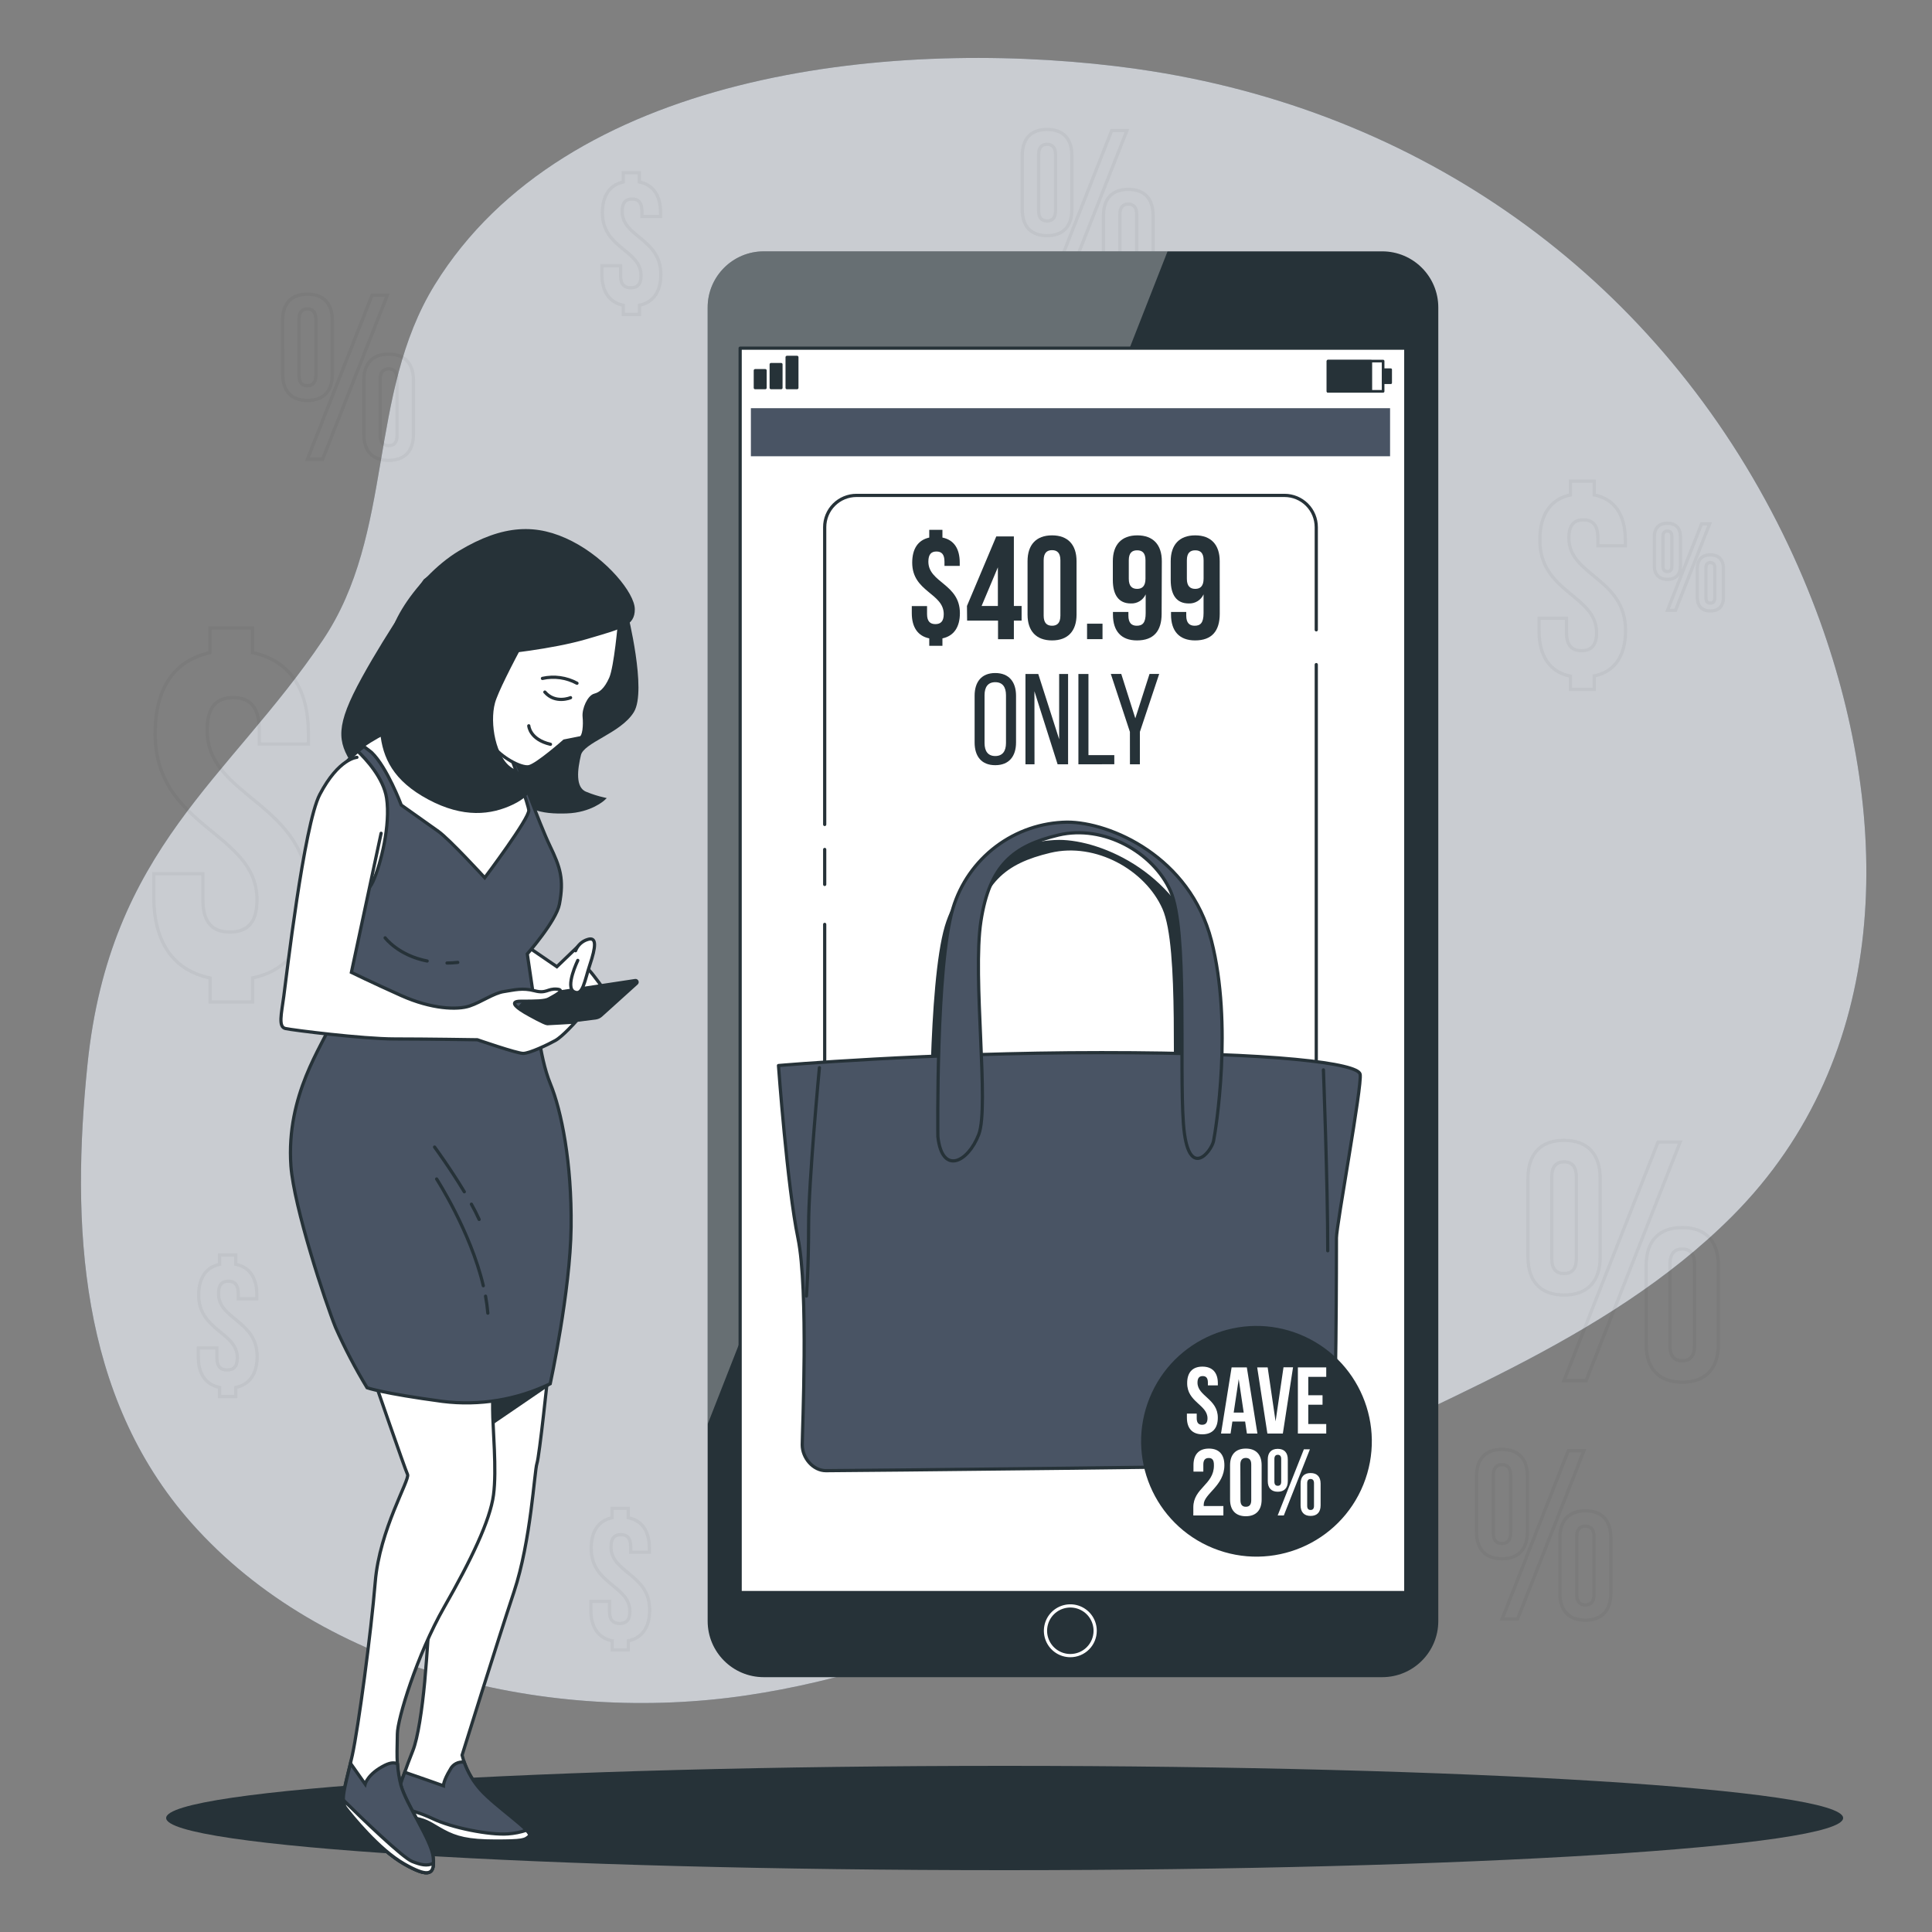 <svg width="600" height="600" viewBox="0 0 600 600" fill="none" xmlns="http://www.w3.org/2000/svg">
<rect x="0" y="0" width="600" height="600" fill="#808080" stroke="none"/>
<path d="M565.2 192.84C561.851 183.601 558.001 174.552 553.668 165.732C515.628 88.356 444.828 35.892 357.672 22.104C353.92 21.504 350.152 20.98 346.368 20.532C275.232 12 175.644 22.644 135.036 88.404C113.952 122.556 122.604 165.624 100.236 198.804C71.28 241.872 34.056 263.388 27.168 330.6C22.092 380.052 24.456 433.5 59.424 472.944C100.632 519.444 171.348 535.452 231.756 526.524C290.388 517.872 342.876 488.916 394.152 461.724C442.824 435.912 498.552 417.168 537.936 377.724C587.664 327.888 587.628 255.036 565.2 192.84Z" fill="#495464"/>
<path opacity="0.7" d="M565.2 192.84C561.851 183.601 558.001 174.552 553.668 165.732C515.628 88.356 444.828 35.892 357.672 22.104C353.92 21.504 350.152 20.98 346.368 20.532C275.232 12 175.644 22.644 135.036 88.404C113.952 122.556 122.604 165.624 100.236 198.804C71.28 241.872 34.056 263.388 27.168 330.6C22.092 380.052 24.456 433.5 59.424 472.944C100.632 519.444 171.348 535.452 231.756 526.524C290.388 517.872 342.876 488.916 394.152 461.724C442.824 435.912 498.552 417.168 537.936 377.724C587.664 327.888 587.628 255.036 565.2 192.84Z" fill="white"/>
<path d="M312 580.8C455.815 580.8 572.4 573.547 572.4 564.6C572.4 555.653 455.815 548.4 312 548.4C168.185 548.4 51.6 555.653 51.6 564.6C51.6 573.547 168.185 580.8 312 580.8Z" fill="#263238"/>
<g opacity="0.2">
<path opacity="0.2" d="M458.545 458.52C458.545 453.144 461.305 450.12 466.453 450.12C471.601 450.12 474.361 453.108 474.361 458.52V475.68C474.361 481.056 471.601 484.08 466.453 484.08C461.305 484.08 458.545 481.092 458.545 475.68V458.52ZM463.765 476.052C463.765 478.368 464.737 479.34 466.453 479.34C468.169 479.34 469.141 478.368 469.141 476.052V458.148C469.141 455.832 468.097 454.86 466.453 454.86C464.809 454.86 463.765 455.832 463.765 458.148V476.052ZM487.045 450.528H491.905L471.301 502.8H466.501L487.045 450.528ZM484.441 477.6C484.441 472.224 487.201 469.2 492.349 469.2C497.497 469.2 500.257 472.188 500.257 477.6V494.76C500.257 500.136 497.497 503.16 492.349 503.16C487.201 503.16 484.441 500.172 484.441 494.76V477.6ZM489.661 495.132C489.661 497.448 490.633 498.42 492.349 498.42C494.065 498.42 495.037 497.448 495.037 495.132V477.252C495.037 474.936 493.993 473.964 492.349 473.964C490.705 473.964 489.661 474.936 489.661 477.252V495.132Z" stroke="black" stroke-miterlimit="10"/>
</g>
<g opacity="0.2">
<path opacity="0.2" d="M474.516 366C474.516 358.38 478.428 354.144 485.724 354.144C493.02 354.144 496.944 358.38 496.944 366V390.324C496.944 397.944 493.032 402.18 485.724 402.18C478.416 402.18 474.516 397.944 474.516 390.324V366ZM481.92 390.852C481.92 394.14 483.3 395.508 485.724 395.508C488.148 395.508 489.54 394.14 489.54 390.852V365.472C489.54 362.184 488.052 360.816 485.724 360.816C483.396 360.816 481.92 362.184 481.92 365.472V390.852ZM514.92 354.672H521.796L492.6 428.724H485.724L514.92 354.672ZM511.224 393.072C511.224 385.464 515.136 381.228 522.432 381.228C529.728 381.228 533.652 385.464 533.652 393.072V417.408C533.652 425.028 529.728 429.252 522.432 429.252C515.136 429.252 511.224 425.028 511.224 417.408V393.072ZM518.628 417.936C518.628 421.212 520.008 422.592 522.432 422.592C524.856 422.592 526.248 421.212 526.248 417.936V392.544C526.248 389.268 524.76 387.888 522.432 387.888C520.104 387.888 518.628 389.268 518.628 392.544V417.936Z" stroke="black" stroke-miterlimit="10"/>
</g>
<g opacity="0.2">
<path opacity="0.2" d="M87.768 99.504C87.768 94.272 90.456 91.356 95.472 91.356C100.488 91.356 103.2 94.272 103.2 99.504V116.22C103.2 121.452 100.512 124.356 95.496 124.356C90.48 124.356 87.792 121.452 87.792 116.22L87.768 99.504ZM92.856 116.58C92.856 118.836 93.804 119.784 95.472 119.784C97.14 119.784 98.088 118.836 98.088 116.58V99.132C98.088 96.888 97.068 95.94 95.472 95.94C93.876 95.94 92.856 96.888 92.856 99.132V116.58ZM115.536 91.716H120.264L100.2 142.608H95.472L115.536 91.716ZM112.992 118.116C112.992 112.884 115.68 109.98 120.696 109.98C125.712 109.98 128.4 112.872 128.4 118.104V134.832C128.4 140.064 125.712 142.968 120.696 142.968C115.68 142.968 112.992 140.064 112.992 134.832V118.116ZM118.08 135.204C118.08 137.46 119.016 138.396 120.696 138.396C122.376 138.396 123.312 137.46 123.312 135.204V117.744C123.312 115.488 122.292 114.552 120.696 114.552C119.1 114.552 118.08 115.488 118.08 117.744V135.204Z" stroke="black" stroke-miterlimit="10"/>
</g>
<g opacity="0.2">
<path opacity="0.2" d="M317.473 48.336C317.473 43.104 320.161 40.188 325.177 40.188C330.193 40.188 332.881 43.104 332.881 48.336V65.052C332.881 70.284 330.193 73.188 325.177 73.188C320.161 73.188 317.473 70.284 317.473 65.052V48.336ZM322.561 65.412C322.561 67.668 323.509 68.616 325.177 68.616C326.845 68.616 327.793 67.668 327.793 65.412V48C327.793 45.756 326.773 44.808 325.177 44.808C323.581 44.808 322.561 45.756 322.561 48V65.412ZM345.241 40.548H349.969L329.905 91.44H325.201L345.241 40.548ZM342.697 66.948C342.697 61.716 345.385 58.812 350.401 58.812C355.417 58.812 358.105 61.716 358.105 66.948V83.664C358.105 88.896 355.417 91.8 350.401 91.8C345.385 91.8 342.697 88.896 342.697 83.664V66.948ZM347.785 84C347.785 86.256 348.733 87.192 350.401 87.192C352.069 87.192 353.017 86.256 353.017 84V66.576C353.017 64.32 351.997 63.384 350.401 63.384C348.805 63.384 347.785 64.32 347.785 66.576V84Z" stroke="black" stroke-miterlimit="10"/>
</g>
<g opacity="0.2">
<path opacity="0.2" d="M513.768 166.8C513.768 164.04 515.184 162.504 517.824 162.504C520.464 162.504 521.892 164.04 521.892 166.8V175.62C521.892 178.38 520.476 179.916 517.824 179.916C515.172 179.916 513.768 178.38 513.768 175.62V166.8ZM516.444 175.812C516.444 177.012 516.948 177.492 517.824 177.492C518.7 177.492 519.216 177 519.216 175.812V166.608C519.216 165.408 518.676 164.916 517.824 164.916C516.972 164.916 516.444 165.42 516.444 166.608V175.812ZM528.444 162.696H530.94L520.356 189.54H517.86L528.444 162.696ZM527.112 176.616C527.112 173.856 528.528 172.32 531.168 172.32C533.808 172.32 535.236 173.856 535.236 176.616V185.436C535.236 188.196 533.82 189.732 531.168 189.732C528.516 189.732 527.112 188.196 527.112 185.436V176.616ZM529.788 185.628C529.788 186.828 530.292 187.308 531.168 187.308C532.044 187.308 532.548 186.816 532.548 185.628V176.4C532.548 175.2 532.02 174.708 531.168 174.708C530.316 174.708 529.788 175.212 529.788 176.4V185.628Z" stroke="black" stroke-miterlimit="10"/>
</g>
<g opacity="0.2">
<path opacity="0.2" d="M487.717 153.684V149.424H495.085V153.684C501.481 154.992 504.757 159.912 504.757 167.688V169.5H496.237V167.1C496.237 162.996 494.593 161.448 491.725 161.448C488.857 161.448 487.225 162.996 487.225 167.1C487.225 178.884 504.829 179.46 504.829 195.84C504.829 203.628 501.481 208.62 495.085 209.928V214.104H487.717V210C481.249 208.692 477.973 203.7 477.973 195.912V192H486.493V196.5C486.493 200.592 488.293 202.068 491.161 202.068C494.029 202.068 495.829 200.592 495.829 196.5C495.829 184.704 478.213 184.128 478.213 167.7C478.213 159.996 481.405 155.076 487.717 153.684Z" stroke="black" stroke-miterlimit="10"/>
</g>
<g opacity="0.2">
<path opacity="0.2" d="M65.22 202.68V195.024H78.42V202.68C89.892 205.08 95.772 213.852 95.772 227.82V231.06H80.52V226.8C80.52 219.444 77.568 216.648 72.42 216.648C67.272 216.648 64.332 219.444 64.332 226.8C64.332 247.98 95.952 249 95.952 278.4C95.952 292.368 89.952 301.344 78.456 303.696V311.196H65.256V303.72C53.64 301.32 47.748 292.392 47.748 278.424V271.356H63.012V279.444C63.012 286.8 66.252 289.452 71.412 289.452C76.572 289.452 79.812 286.8 79.812 279.444C79.812 258.264 48.192 257.244 48.192 227.844C48.156 213.996 53.892 205.2 65.22 202.68Z" stroke="black" stroke-miterlimit="10"/>
</g>
<g opacity="0.2">
<path opacity="0.2" d="M68.196 392.64V389.736H73.2V392.64C77.544 393.528 79.764 396.864 79.764 402.156V403.356H73.992V401.748C73.992 398.964 72.876 397.896 70.92 397.896C68.964 397.896 67.86 398.964 67.86 401.748C67.86 409.764 79.86 410.148 79.86 421.284C79.86 426.576 77.58 429.972 73.236 430.884V433.716H68.196V430.884C63.792 429.984 61.572 426.588 61.572 421.284V418.62H67.356V421.68C67.356 424.464 68.556 425.46 70.536 425.46C72.516 425.46 73.704 424.464 73.704 421.68C73.704 413.664 61.704 413.28 61.704 402.132C61.74 396.924 63.912 393.6 68.196 392.64Z" stroke="black" stroke-miterlimit="10"/>
</g>
<g opacity="0.2">
<path opacity="0.2" d="M190.092 471.336V468.432H195.096V471.336C199.44 472.224 201.672 475.56 201.672 480.852V482.052H195.876V480.444C195.876 477.66 194.76 476.592 192.816 476.592C190.872 476.592 189.756 477.66 189.756 480.444C189.756 488.46 201.756 488.844 201.756 499.98C201.756 505.272 199.476 508.668 195.132 509.58V512.4H190.128V509.568C185.724 508.668 183.492 505.272 183.492 499.968V497.304H189.288V500.4C189.288 503.184 190.488 504.192 192.468 504.192C194.448 504.192 195.6 503.184 195.6 500.4C195.6 492.384 183.6 492 183.6 480.852C183.6 475.62 185.796 472.284 190.092 471.336Z" stroke="black" stroke-miterlimit="10"/>
</g>
<g opacity="0.2">
<path opacity="0.2" d="M193.56 56.52V53.628H198.576V56.52C202.92 57.408 205.14 60.756 205.14 66.048V67.248H199.356V65.652C199.356 62.868 198.24 61.812 196.296 61.812C194.352 61.812 193.224 62.868 193.224 65.652C193.224 73.668 205.224 74.052 205.224 85.2C205.224 90.492 202.944 93.888 198.6 94.8V97.644H193.56V94.8C189.168 93.912 186.936 90.516 186.936 85.2V82.524H192.732V85.596C192.732 88.38 193.932 89.376 195.9 89.376C197.868 89.376 199.08 88.38 199.08 85.596C199.08 77.568 187.08 77.196 187.08 66.048C187.104 60.804 189.276 57.468 193.56 56.52Z" stroke="black" stroke-miterlimit="10"/>
</g>
<path d="M429.252 78.06H237.192C227.569 78.06 219.768 85.861 219.768 95.484V503.436C219.768 513.059 227.569 520.86 237.192 520.86H429.252C438.875 520.86 446.676 513.059 446.676 503.436V95.484C446.676 85.861 438.875 78.06 429.252 78.06Z" fill="#263238"/>
<path d="M340.116 506.46C340.118 504.933 339.667 503.44 338.821 502.17C337.975 500.899 336.77 499.909 335.361 499.323C333.951 498.737 332.399 498.582 330.902 498.879C329.404 499.175 328.028 499.909 326.948 500.988C325.867 502.066 325.131 503.441 324.833 504.938C324.534 506.435 324.686 507.987 325.27 509.398C325.853 510.809 326.842 512.014 328.112 512.863C329.381 513.711 330.873 514.164 332.4 514.164C334.444 514.164 336.405 513.353 337.851 511.908C339.298 510.464 340.112 508.504 340.116 506.46V506.46Z" stroke="white" stroke-linecap="round" stroke-linejoin="round"/>
<path opacity="0.3" d="M362.592 78.06H237.192C232.57 78.06 228.139 79.896 224.871 83.163C221.603 86.431 219.768 90.863 219.768 95.484V442.284L362.592 78.06Z" fill="white"/>
<path d="M436.583 108.132H229.859V494.58H436.583V108.132Z" fill="white" stroke="#263238" stroke-linecap="round" stroke-linejoin="round"/>
<path d="M429.538 112.14H412.402V121.536H429.538V112.14Z" stroke="#263238" stroke-width="0.821" stroke-linecap="round" stroke-linejoin="round"/>
<path d="M425.77 112.14H412.402V121.536H425.77V112.14Z" fill="#263238" stroke="#263238" stroke-width="0.725" stroke-linecap="round" stroke-linejoin="round"/>
<path d="M431.928 114.768H429.516V118.908H431.928V114.768Z" fill="#263238" stroke="#263238" stroke-width="0.725" stroke-linecap="round" stroke-linejoin="round"/>
<path d="M237.66 115.056H234.516V120.444H237.66V115.056Z" fill="#263238" stroke="#263238" stroke-width="0.883" stroke-linecap="round" stroke-linejoin="round"/>
<path d="M242.591 113.16H239.447V120.444H242.591V113.16Z" fill="#263238" stroke="#263238" stroke-width="0.883" stroke-linecap="round" stroke-linejoin="round"/>
<path d="M247.535 110.928H244.391V120.444H247.535V110.928Z" fill="#263238" stroke="#263238" stroke-width="0.883" stroke-linecap="round" stroke-linejoin="round"/>
<path d="M431.699 126.768H233.195V141.696H431.699V126.768Z" fill="#495464"/>
<path d="M256.115 256.044V163.716C256.115 161.1 257.154 158.591 259.004 156.741C260.854 154.891 263.363 153.852 265.979 153.852H398.915C401.531 153.852 404.04 154.891 405.89 156.741C407.74 158.591 408.779 161.1 408.779 163.716V195.6" stroke="#263238" stroke-miterlimit="10" stroke-linecap="round"/>
<path d="M256.115 274.668V263.808" stroke="#263238" stroke-miterlimit="10" stroke-linecap="round"/>
<path d="M408.779 206.4V444.024H256.115V287.076" stroke="#263238" stroke-miterlimit="10" stroke-linecap="round"/>
<path d="M288.756 358.5C288.756 358.5 288.084 305.7 293.436 287.592C295.74 279.945 300.419 273.23 306.794 268.419C313.169 263.608 320.91 260.951 328.896 260.832C342.276 260.832 367.02 271.536 373.716 297.624C380.412 323.712 375.048 356.496 374.388 359.844C373.728 363.192 366.36 372.552 365.016 354.492C363.672 336.432 366.36 294.288 361.008 282.24C355.656 270.192 340.272 261.504 326.208 264.852C312.144 268.2 304.8 274.212 302.136 291.6C299.472 308.988 304.812 349.128 301.464 357.816C298.116 366.504 290.1 370.548 288.756 358.5Z" fill="#263238"/>
<path d="M241.764 330.912C241.764 330.912 287.916 326.904 342.108 326.904C396.3 326.904 421.704 330.24 422.4 333.6C423.096 336.96 415.044 380.4 415.044 384.444C415.044 388.488 415.044 444.648 413.7 448.044C412.356 451.44 406.344 454.044 403.668 454.728C400.992 455.412 260.52 456.732 256.5 456.732C252.48 456.732 249.144 452.724 249.144 448.704C249.144 444.684 251.148 400.548 247.812 384.492C244.476 368.436 241.764 330.912 241.764 330.912Z" fill="#495464" stroke="#263238" stroke-linecap="round" stroke-linejoin="round"/>
<path d="M291.263 352.992C291.263 352.992 290.591 300.192 295.943 282.084C298.246 274.436 302.925 267.72 309.3 262.909C315.675 258.098 323.417 255.441 331.403 255.324C344.783 255.324 369.527 266.028 376.223 292.116C382.919 318.204 377.555 350.976 376.883 354.324C376.211 357.672 368.855 367.032 367.523 348.972C366.191 330.912 368.855 288.768 363.515 276.732C358.175 264.696 342.767 255.996 328.715 259.332C314.663 262.668 307.307 268.704 304.631 286.092C301.955 303.48 307.307 343.62 303.959 352.32C300.611 361.02 292.595 365.028 291.263 352.992Z" fill="#495464" stroke="#263238" stroke-linecap="round" stroke-linejoin="round"/>
<path d="M254.471 331.584C254.471 331.584 251.123 367.032 251.123 380.412C251.123 393.791 250.451 402.491 250.451 402.491" fill="#495464"/>
<path d="M254.471 331.584C254.471 331.584 251.123 367.032 251.123 380.412C251.123 393.791 250.451 402.491 250.451 402.491" stroke="#263238" stroke-linecap="round" stroke-linejoin="round"/>
<path d="M411 332.256C411 332.256 412.344 367.704 412.344 388.44Z" fill="#495464"/>
<path d="M411 332.256C411 332.256 412.344 367.704 412.344 388.44" stroke="#263238" stroke-linecap="round" stroke-linejoin="round"/>
<path d="M288.588 166.944V164.544H292.68V166.944C296.28 167.676 298.056 170.412 298.056 174.744V175.74H293.316V174.42C293.316 172.14 292.416 171.276 290.82 171.276C289.224 171.276 288.312 172.14 288.312 174.42C288.312 180.984 298.104 181.296 298.104 190.416C298.104 194.736 296.232 197.52 292.68 198.252V200.568H288.588V198.252C284.988 197.52 283.164 194.736 283.164 190.416V188.22H287.904V190.728C287.904 193.008 288.9 193.824 290.496 193.824C292.092 193.824 293.088 193.008 293.088 190.728C293.088 184.164 283.296 183.852 283.296 174.744C283.296 170.46 285.072 167.724 288.588 166.944Z" fill="#263238"/>
<path d="M300.299 188.184L309.407 166.584H314.867V188.184H317.267V192.732H314.867V198.516H309.947V192.732H300.347L300.299 188.184ZM309.899 188.184V176.184L304.847 188.184H309.899Z" fill="#263238"/>
<path d="M319.115 174.288C319.115 169.176 321.803 166.26 326.723 166.26C331.643 166.26 334.331 169.176 334.331 174.288V190.872C334.331 195.972 331.643 198.888 326.723 198.888C321.803 198.888 319.115 195.972 319.115 190.872V174.288ZM324.119 191.184C324.119 193.464 325.127 194.328 326.723 194.328C328.319 194.328 329.315 193.464 329.315 191.184V174C329.315 171.72 328.319 170.856 326.723 170.856C325.127 170.856 324.119 171.72 324.119 174V191.184Z" fill="#263238"/>
<path d="M342.396 193.692V198.492H337.596V193.692H342.396Z" fill="#263238"/>
<path d="M360.756 190.596C360.756 195.972 358.296 198.888 353.1 198.888C348.18 198.888 345.636 195.972 345.636 190.872V190.044H350.436V191.184C350.436 193.464 351.432 194.328 353.028 194.328C354.804 194.328 355.8 193.464 355.8 190.416V184.584C355.401 185.468 354.744 186.211 353.915 186.714C353.086 187.218 352.124 187.458 351.156 187.404C347.472 187.404 345.6 184.812 345.6 180.12V174.288C345.6 169.176 348.288 166.26 353.208 166.26C358.128 166.26 360.816 169.176 360.816 174.288L360.756 190.596ZM355.74 179.7V174C355.74 171.72 354.744 170.904 353.148 170.904C351.552 170.904 350.556 171.72 350.556 174V179.736C350.556 182.016 351.552 182.88 353.148 182.88C354.744 182.88 355.74 181.98 355.74 179.7Z" fill="#263238"/>
<path d="M378.804 190.596C378.804 195.972 376.344 198.888 371.148 198.888C366.228 198.888 363.672 195.972 363.672 190.872V190.044H368.4V191.184C368.4 193.464 369.408 194.328 371.004 194.328C372.78 194.328 373.776 193.464 373.776 190.416V184.584C373.378 185.468 372.72 186.211 371.892 186.714C371.063 187.218 370.1 187.458 369.132 187.404C365.436 187.404 363.576 184.812 363.576 180.12V174.288C363.576 169.176 366.264 166.26 371.184 166.26C376.104 166.26 378.792 169.176 378.792 174.288L378.804 190.596ZM373.788 179.7V174C373.788 171.72 372.792 170.904 371.196 170.904C369.6 170.904 368.592 171.72 368.592 174V179.736C368.592 182.016 369.6 182.88 371.196 182.88C372.792 182.88 373.788 181.98 373.788 179.7Z" fill="#263238"/>
<path d="M302.676 216.072C302.676 211.788 304.8 209.016 309.084 209.016C313.368 209.016 315.54 211.788 315.54 216.072V230.58C315.54 234.828 313.416 237.636 309.084 237.636C304.752 237.636 302.676 234.828 302.676 230.58V216.072ZM305.76 230.748C305.76 233.304 306.84 234.792 309.084 234.792C311.328 234.792 312.42 233.304 312.42 230.748V215.916C312.42 213.384 311.376 211.86 309.084 211.86C306.792 211.86 305.76 213.384 305.76 215.916V230.748Z" fill="#263238"/>
<path d="M321.275 237.36H318.467V209.304H322.439L328.931 229.584V209.304H331.703V237.36H328.451L321.251 214.668L321.275 237.36Z" fill="#263238"/>
<path d="M334.908 237.36V209.304H338.028V234.504H346.056V237.348L334.908 237.36Z" fill="#263238"/>
<path d="M350.903 227.292L344.975 209.292H348.215L352.583 223.08L356.999 209.292H359.999L353.999 227.292V237.36H350.915L350.903 227.292Z" fill="#263238"/>
<path d="M423.402 461.064C430.836 442.731 421.999 421.843 403.666 414.41C385.333 406.976 364.445 415.813 357.012 434.146C349.579 452.479 358.415 473.367 376.748 480.8C395.081 488.233 415.969 479.397 423.402 461.064Z" fill="#263238"/>
<path d="M373.416 424.416C376.56 424.416 378.216 426.3 378.216 429.588V430.236H375.12V429.384C375.12 427.908 374.532 427.356 373.512 427.356C372.492 427.356 371.892 427.908 371.892 429.384C371.892 433.608 378.204 434.4 378.204 440.268C378.204 443.556 376.56 445.44 373.404 445.44C370.248 445.44 368.604 443.556 368.604 440.268V439.008H371.652V440.472C371.652 441.936 372.3 442.476 373.32 442.476C374.34 442.476 375 441.936 375 440.472C375 436.248 368.687 435.456 368.687 429.588C368.663 426.3 370.284 424.416 373.416 424.416Z" fill="white"/>
<path d="M390.503 445.2H387.239L386.687 441.468H382.727L382.163 445.2H379.199L382.487 424.656H387.215L390.503 445.2ZM383.135 438.684H386.243L384.695 428.292L383.135 438.684Z" fill="white"/>
<path d="M396.144 441.42L398.604 424.62H401.568L398.4 445.2H393.6L390.432 424.656H393.684L396.144 441.42Z" fill="white"/>
<path d="M406.296 433.308H410.724V436.248H406.296V442.248H411.876V445.2H403.068V424.656H411.876V427.596H406.296V433.308Z" fill="white"/>
<path d="M375.372 452.796C374.34 452.796 373.704 453.36 373.704 454.824V457.02H370.644V455.028C370.644 451.74 372.288 449.868 375.444 449.868C378.6 449.868 380.244 451.74 380.244 455.028C380.244 461.484 373.824 463.896 373.824 467.268C373.812 467.416 373.812 467.564 373.824 467.712H379.932V470.64H370.596V468.12C370.596 462.12 376.992 461.076 376.992 455.148C377.04 453.3 376.404 452.796 375.372 452.796Z" fill="white"/>
<path d="M382.008 455.028C382.008 451.74 383.736 449.868 386.904 449.868C390.072 449.868 391.812 451.74 391.812 455.028V465.708C391.812 468.996 390.072 470.88 386.904 470.88C383.736 470.88 382.008 468.996 382.008 465.708V455.028ZM385.236 465.912C385.236 467.388 385.884 467.94 386.904 467.94C387.924 467.94 388.584 467.388 388.584 465.912V454.8C388.584 453.336 387.936 452.772 386.904 452.772C385.872 452.772 385.2 453.36 385.2 454.8L385.236 465.912Z" fill="white"/>
<path d="M393.721 453.24C393.721 451.128 394.801 449.952 396.829 449.952C398.857 449.952 399.937 451.152 399.937 453.24V459.984C399.937 462.096 398.857 463.272 396.829 463.272C394.801 463.272 393.721 462.072 393.721 459.984V453.24ZM395.773 460.14C395.773 461.04 396.157 461.424 396.829 461.424C397.501 461.424 397.885 461.04 397.885 460.14V453.096C397.885 452.184 397.477 451.8 396.829 451.8C396.181 451.8 395.773 452.184 395.773 453.096V460.14ZM404.929 450.096H406.801L398.701 470.64H396.793L404.929 450.096ZM403.909 460.752C403.909 458.64 404.989 457.464 407.017 457.464C409.045 457.464 410.125 458.664 410.125 460.752V467.496C410.125 469.608 409.045 470.784 407.017 470.784C404.989 470.784 403.909 469.584 403.909 467.496V460.752ZM405.961 467.652C405.961 468.552 406.345 468.936 407.017 468.936C407.689 468.936 408.073 468.552 408.073 467.652V460.608C408.073 459.696 407.665 459.312 407.017 459.312C406.369 459.312 405.961 459.696 405.961 460.608V467.652Z" fill="white"/>
<path d="M194.401 190.476C194.401 190.476 200.401 214.476 196.405 220.92C192.409 227.364 180.937 230.148 179.929 234.384C178.921 238.62 177.937 244.872 181.933 246.384C183.711 247.116 185.545 247.702 187.417 248.136C187.417 248.136 183.433 251.88 175.945 252.12C168.457 252.36 161.221 251.376 158.725 242.64C156.229 233.904 153.745 233.664 157.981 227.424C162.217 221.184 170.209 208.968 175.693 203.976C181.177 198.984 185.425 189.012 189.913 188.256C194.401 187.5 194.401 190.476 194.401 190.476Z" fill="#263238" stroke="#263238" stroke-miterlimit="10" stroke-linecap="round"/>
<path d="M180.432 293.016L172.944 300.216L163.464 293.724C163.464 293.724 159.228 293.976 160.476 298.716C161.724 303.456 162.972 307.704 162.972 307.704L175.44 312L187.92 307.764C187.92 307.764 184.176 302.52 182.928 301.272C181.68 300.024 183.18 293.268 180.432 293.016Z" fill="white" stroke="#263238" stroke-miterlimit="10" stroke-linecap="round"/>
<path d="M170.184 426.756C170.184 426.756 167.544 452.112 166.752 454.488C165.96 456.864 164.904 478.488 159.624 494.364C154.344 510.24 143.508 545.076 143.508 545.076C144.515 549.103 146.511 552.816 149.316 555.876C154.116 561.156 165.696 568.812 164.376 570.132C163.056 571.452 162.264 571.716 153.816 571.716C145.368 571.716 141.66 570.66 137.7 568.548C133.74 566.436 132.9 565.38 128.988 564.588C125.076 563.796 122.64 562.188 122.904 559.572C123.168 556.956 126.6 547.68 128.196 543.72C129.792 539.76 131.1 530.784 131.892 522.324C132.684 513.864 133.476 500.148 133.476 500.148C133.476 500.148 138.276 473.196 141.396 461.58C144.516 449.964 145.62 446.784 145.62 443.088C145.62 439.392 143.22 430.416 143.22 430.416L170.184 426.756Z" fill="white" stroke="#263238" stroke-miterlimit="10" stroke-linecap="round"/>
<path d="M169.319 430.668L153.191 441.684L153.587 431.064L169.319 430.668Z" fill="#263238" stroke="#263238" stroke-miterlimit="10" stroke-linecap="round"/>
<path d="M149.316 555.912C147.052 553.394 145.299 550.46 144.156 547.272C143.282 547.136 142.388 547.286 141.605 547.699C140.823 548.112 140.194 548.766 139.812 549.564C137.7 553.008 137.7 554.592 137.7 554.592C137.7 554.592 129.528 551.688 125.7 550.392C124.521 553.382 123.59 556.465 122.916 559.608C122.652 562.248 125.028 563.832 129 564.624C132.972 565.416 133.8 566.472 137.712 568.584C141.624 570.696 145.368 571.752 153.828 571.752C162.288 571.752 163.068 571.488 164.388 570.168C165.708 568.848 154.08 561.192 149.316 555.912Z" fill="#495464" stroke="#263238" stroke-miterlimit="10" stroke-linecap="round"/>
<path d="M153.817 571.752C162.217 571.752 163.057 571.488 164.377 570.168C164.677 569.868 164.305 569.244 163.501 568.392C161.647 569.007 159.725 569.39 157.777 569.532C152.005 569.964 140.221 567.612 134.449 564.828C130.852 563.135 127.047 561.924 123.133 561.228C123.793 562.932 125.893 564.048 128.989 564.66C132.949 565.452 133.789 566.508 137.701 568.62C141.613 570.732 145.357 571.752 153.817 571.752Z" fill="white" stroke="#263238" stroke-miterlimit="10" stroke-linecap="round"/>
<path d="M115.776 427.284C115.776 427.284 125.808 456.336 126.576 457.92C127.344 459.504 117.864 475.092 116.544 491.196C115.224 507.3 111.264 536.628 109.416 545.076C107.568 553.524 105.456 559.08 107.304 561.456C109.152 563.832 117.6 574.392 125.52 578.892C133.44 583.392 135.036 582.06 134.508 576.78C133.98 571.5 126.108 560.4 124.464 554.328C122.82 548.256 123.408 542.964 123.408 538.476C123.408 533.988 129.492 513.912 137.94 499.116C146.388 484.32 152.208 472.176 153.264 464.256C154.32 456.336 153 443.652 153 437.58V427.284H115.776Z" fill="white" stroke="#263238" stroke-miterlimit="10" stroke-linecap="round"/>
<path d="M134.534 576.78C134.006 571.488 126.134 560.4 124.49 554.328C123.945 552.201 123.603 550.027 123.47 547.836C122.69 547.344 121.454 547.26 119.473 548.244C114.193 550.896 113.401 554.064 113.401 554.064L108.853 547.62C107.197 554.652 105.673 559.332 107.329 561.456C109.177 563.856 117.626 574.392 125.546 578.892C133.466 583.392 135.062 582.06 134.534 576.78Z" fill="#495464" stroke="#263238" stroke-miterlimit="10" stroke-linecap="round"/>
<path d="M134.617 578.652C132.577 579.636 130.645 579.12 128.029 578.1C125.089 576.96 112.429 564.768 106.621 559.02C106.593 559.875 106.841 560.717 107.329 561.42C109.177 563.82 117.625 574.356 125.545 578.856C132.421 582.78 134.521 582.3 134.617 578.652Z" fill="white" stroke="#263238" stroke-miterlimit="10" stroke-linecap="round"/>
<path d="M132.002 180.252C132.002 180.252 121.022 195.72 112.802 210.684C104.582 225.648 105.314 230.148 109.814 237.084L128.774 228.108C128.774 228.108 133.754 205.152 140.498 192.684C147.242 180.216 158.21 171.972 150.47 173.964C142.73 175.956 136.034 177.012 132.002 180.252Z" fill="#263238" stroke="#263238" stroke-miterlimit="10" stroke-linecap="round"/>
<path d="M122.557 226.152L121.885 226.44C115.416 229.371 109.743 233.806 105.337 239.376C98.353 248.604 107.509 302.76 107.737 305.256C107.965 307.752 106.189 309.708 103.189 317.196C100.189 324.684 88.789 339.996 90.349 362.1C91.273 374.784 100.981 404.28 104.221 412.26C107.08 418.701 110.347 424.954 114.001 430.98C114.001 430.98 118.801 432.72 137.449 435.216C148.888 436.637 160.495 434.733 170.881 429.732C170.881 429.732 177.121 401.04 177.361 381.084C177.601 361.128 174.385 345 170.893 336.516C167.401 328.032 166.345 313.776 166.345 313.776L163.753 296.256C163.753 296.256 172.741 286.032 173.737 280.788C175.213 273 173.989 269.316 170.737 262.584C167.485 255.852 160.765 237.132 160.009 235.884C159.253 234.636 157.729 235.2 148.801 224.4C139.873 213.6 122.557 226.152 122.557 226.152Z" fill="#495464" stroke="#263238" stroke-miterlimit="10" stroke-linecap="round"/>
<path d="M138.828 299.076C139.896 299.076 141.012 299.004 142.164 298.884" stroke="#263238" stroke-miterlimit="10" stroke-linecap="round"/>
<path d="M119.605 291.252C119.605 291.252 123.709 296.724 132.661 298.452" stroke="#263238" stroke-miterlimit="10" stroke-linecap="round"/>
<path d="M150.793 402.54C151.117 404.304 151.357 406.068 151.501 407.808Z" fill="#495464"/>
<path d="M150.793 402.54C151.117 404.304 151.357 406.068 151.501 407.808" stroke="#263238" stroke-miterlimit="10" stroke-linecap="round"/>
<path d="M135.6 366.144C135.6 366.144 146.112 382.404 150.096 399.3Z" fill="#495464"/>
<path d="M135.6 366.144C135.6 366.144 146.112 382.404 150.096 399.3" stroke="#263238" stroke-miterlimit="10" stroke-linecap="round"/>
<path d="M146.4 373.968C147.288 375.576 148.116 377.172 148.8 378.708Z" fill="#495464"/>
<path d="M146.4 373.968C147.288 375.576 148.116 377.172 148.8 378.708" stroke="#263238" stroke-miterlimit="10" stroke-linecap="round"/>
<path d="M134.965 356.232C134.965 356.232 139.765 362.76 144.193 370.116Z" fill="#495464"/>
<path d="M134.965 356.232C134.965 356.232 139.765 362.76 144.193 370.116" stroke="#263238" stroke-miterlimit="10" stroke-linecap="round"/>
<path d="M111.108 233.304C108.974 235.118 107.039 237.153 105.336 239.376C101.112 244.968 102.192 267.684 103.752 285.276C105.636 284.076 113.628 278.64 115.824 273.804C118.308 268.32 121.308 256.092 120.06 247.86C119.1 241.56 113.64 235.716 111.108 233.304Z" fill="white" stroke="#263238" stroke-miterlimit="10" stroke-linecap="round"/>
<path d="M164.221 251.604C164.029 249.72 160.297 239.46 158.473 234.54C157.057 233.436 154.369 231.12 148.753 224.412C139.765 213.684 122.557 226.152 122.557 226.152L121.885 226.44C118.676 227.887 115.6 229.614 112.693 231.6C112.993 231.888 115.093 233.364 115.417 233.688C120.217 238.296 124.621 250.02 124.621 250.02C124.621 250.02 132.649 255.696 136.141 258.192C139.633 260.688 150.541 272.592 150.541 272.592C150.541 272.592 164.473 254.1 164.221 251.604Z" fill="white" stroke="#263238" stroke-miterlimit="10" stroke-linecap="round"/>
<path d="M192.409 193.2C192.409 193.2 191.209 207.168 189.661 210.66C188.113 214.152 186.421 215.46 184.681 215.904C182.941 216.348 181.177 220.14 181.429 222.636C181.681 225.132 181.429 228.876 180.229 229.128L175.237 230.124C175.237 230.124 166.765 237.612 164.269 238.104C161.773 238.596 155.533 235.116 152.785 231.372C150.036 227.628 150.793 227.376 150.793 218.4C150.793 209.424 159.025 200.4 165.265 196.944C171.505 193.488 192.409 193.2 192.409 193.2Z" fill="white" stroke="#263238" stroke-miterlimit="10" stroke-linecap="round"/>
<path d="M177.193 216.672C177.193 216.672 172.453 218.676 169.213 214.932" stroke="#263238" stroke-miterlimit="10" stroke-linecap="round"/>
<path d="M179.185 212.184C175.907 210.406 172.097 209.873 168.457 210.684" stroke="#263238" stroke-miterlimit="10" stroke-linecap="round"/>
<path d="M164.221 225.408C164.221 225.408 164.473 229.644 170.953 231.144" stroke="#263238" stroke-miterlimit="10" stroke-linecap="round"/>
<path d="M155.233 202.704C155.233 202.704 171.205 201.204 182.185 197.964C193.165 194.724 196.645 193.968 196.645 189.228C196.645 184.488 188.173 174.012 177.445 168.528C166.717 163.044 156.481 163.284 142.765 171.516C129.049 179.748 116.365 199.956 123.301 204.456C130.237 208.956 155.233 202.704 155.233 202.704Z" fill="#263238" stroke="#263238" stroke-miterlimit="10" stroke-linecap="round"/>
<path d="M170.701 183.996C170.701 183.996 154.993 211.692 153.241 218.172C151.489 224.652 153.493 235.632 158.725 238.884C163.957 242.136 165.925 241.872 165.925 241.872C165.925 241.872 165.925 246.108 159.193 249.36C152.461 252.612 143.977 253.596 133.249 247.86C122.521 242.124 119.317 235.2 118.561 227.4C117.805 219.6 121.561 207 132.037 195.72" fill="#263238"/>
<path d="M170.701 183.996C170.701 183.996 154.993 211.692 153.241 218.172C151.489 224.652 153.493 235.632 158.725 238.884C163.957 242.136 165.925 241.872 165.925 241.872C165.925 241.872 165.925 246.108 159.193 249.36C152.461 252.612 143.977 253.596 133.249 247.86C122.521 242.124 119.317 235.2 118.561 227.4C117.805 219.6 121.561 207 132.037 195.72" stroke="#263238" stroke-miterlimit="10" stroke-linecap="round"/>
<path d="M169.956 318L184.932 316.128C185.576 316.046 186.178 315.769 186.66 315.336L197.712 305.352C197.785 305.28 197.834 305.188 197.852 305.088C197.87 304.987 197.856 304.884 197.812 304.791C197.769 304.699 197.698 304.623 197.609 304.573C197.52 304.523 197.418 304.501 197.316 304.512L164.22 309.516L155.232 319.992L169.956 318Z" fill="#263238" stroke="#263238" stroke-miterlimit="10" stroke-linecap="round"/>
<path d="M110.845 235.2C110.845 235.2 105.217 235.464 99.313 246.732C94.393 256.104 88.873 303.948 88.129 309.432C87.385 314.916 86.377 318.912 88.633 319.416C90.889 319.92 112.633 322.656 122.557 322.656C132.481 322.656 148.249 322.908 148.249 322.908C148.249 322.908 160.477 327.144 162.469 327.144C164.461 327.144 170.209 324.396 172.453 323.148C174.697 321.9 178.693 317.412 178.693 317.412C178.693 317.412 170.701 317.916 169.957 317.916C169.213 317.916 164.221 315.168 162.973 314.424C161.725 313.68 157.237 310.932 161.773 310.932C166.309 310.932 169.261 310.932 170.509 310.176C171.757 309.42 175.993 307.44 172.993 307.188C169.993 306.936 169.753 308.688 166.009 307.692C162.265 306.696 159.781 307.44 156.529 307.932C153.277 308.424 149.545 311.184 145.801 312.432C142.057 313.68 134.077 313.428 124.597 309.18C115.117 304.932 109.129 301.98 109.129 301.98L118.357 258.78" fill="white"/>
<path d="M110.845 235.2C110.845 235.2 105.217 235.464 99.313 246.732C94.393 256.104 88.873 303.948 88.129 309.432C87.385 314.916 86.377 318.912 88.633 319.416C90.889 319.92 112.633 322.656 122.557 322.656C132.481 322.656 148.249 322.908 148.249 322.908C148.249 322.908 160.477 327.144 162.469 327.144C164.461 327.144 170.209 324.396 172.453 323.148C174.697 321.9 178.693 317.412 178.693 317.412C178.693 317.412 170.701 317.916 169.957 317.916C169.213 317.916 164.221 315.168 162.973 314.424C161.725 313.68 157.237 310.932 161.773 310.932C166.309 310.932 169.261 310.932 170.509 310.176C171.757 309.42 175.993 307.44 172.993 307.188C169.993 306.936 169.753 308.688 166.009 307.692C162.265 306.696 159.781 307.44 156.529 307.932C153.277 308.424 149.545 311.184 145.801 312.432C142.057 313.68 134.077 313.428 124.597 309.18C115.117 304.932 109.129 301.98 109.129 301.98L118.357 258.78" stroke="#263238" stroke-miterlimit="10" stroke-linecap="round"/>
<path d="M179.437 298.26C179.437 298.26 175.441 306.492 178.237 307.98C181.033 309.468 181.477 304.74 183.229 299.496C184.981 294.252 185.473 290.772 182.473 291.768C181.626 292.027 180.849 292.476 180.202 293.082C179.556 293.687 179.056 294.432 178.741 295.26" fill="white"/>
<path d="M179.437 298.26C179.437 298.26 175.441 306.492 178.237 307.98C181.033 309.468 181.477 304.74 183.229 299.496C184.981 294.252 185.473 290.772 182.473 291.768C181.626 292.027 180.849 292.476 180.202 293.082C179.556 293.687 179.056 294.432 178.741 295.26" stroke="#263238" stroke-miterlimit="10" stroke-linecap="round"/>
</svg>
